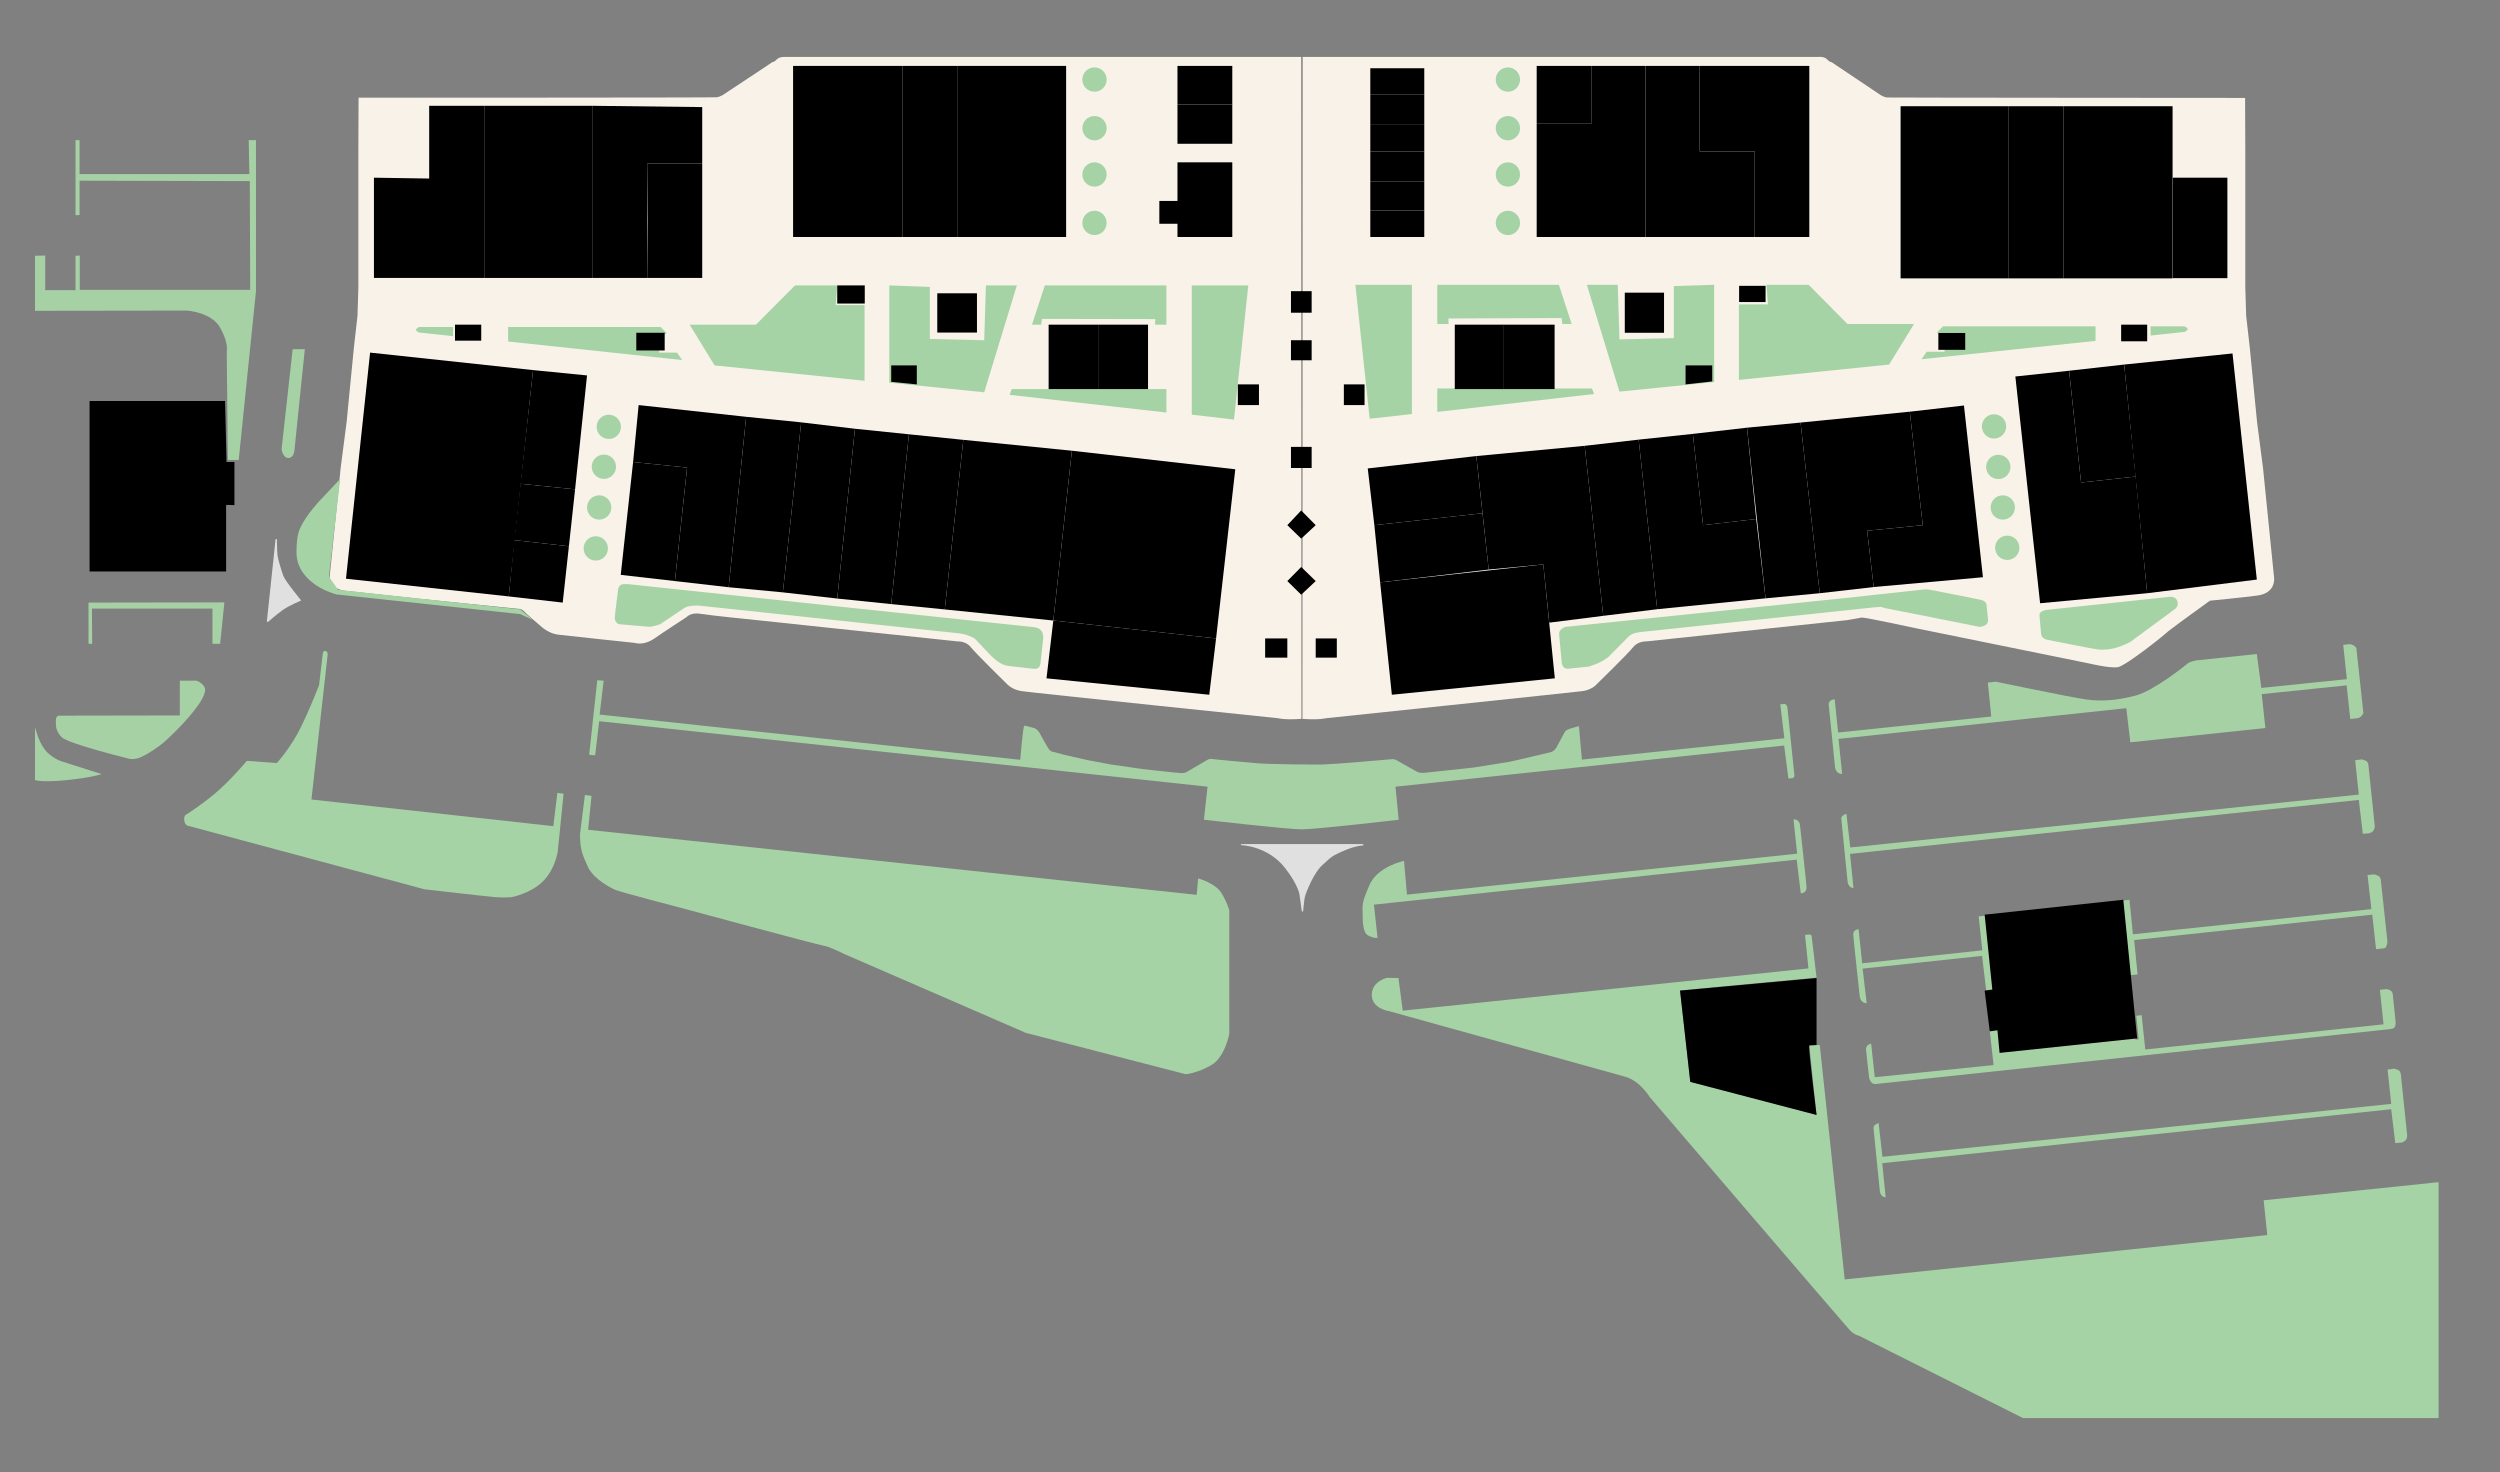 <?xml version="1.0" encoding="UTF-8" standalone="no"?>
        <svg
          version="1.1"
          id="maparecifeoutlet"
          xmlns="http://www.w3.org/2000/svg"
          xmlns:xlink="http://www.w3.org/1999/xlink"
          x="0px"
          y="0px"
          viewBox="0 0 1172 690.1"
          style="enable-background: new 0 0 1172 690.1"
          xml:space="preserve"
        >
          <rect x="0" y="0" width="1172" height="690.1" fill="#808080" stroke="none"/>
          <style type="text/css">
            .st0 {
              fill: #f9f2e8;
            }
            .st1 {
              fill: #a5d3a5;
            }
            .st2 {
              fill: #a5d1a5;
            }
            .st3 {
              fill: #e0e0e0;
            }
          </style>
          <g id="Camada_4"></g>
          <g id="Camada_6">
            <g>
              <g>
                <path
                  class="st0"
                  d="M368.5,26.7c0,0-2.9-0.3-4.3,1.1c-1.4,1.5-2.1,1.3-2.1,1.3l-2.8,1.9l-20.4,13.5c0,0-1.5,0.9-2.8,1.1
                  c-1.3,0.2-168,0.2-168,0.2l-0.1,25v64l-0.4,13.2l-1.7,15l-3.4,34.8l-2.8,21.6l-5.2,51.5c0,0,0.2,5.3,7.6,6.1
                  c7.4,0.8,34.4,3.7,34.4,3.7l47.4,4.8c0,0,1.1,0.3,1.8,1.1c0.6,0.8,8.7,7.7,8.7,7.7s3.2,2.7,7.1,3.2s36.2,3.9,36.2,3.9
                  s3.9,1.4,8.8-1.9c4.9-3.4,15.5-10.3,15.5-10.3s1.9-2.3,6.8-1.4c4.8,0.8,25.8,2.9,25.8,2.9l94.4,10c0,0,3.9-0.2,6.1,2.7
                  c2.3,2.9,16.9,17.2,16.9,17.2s2.3,2.7,6.9,3.4s120.2,12.7,120.2,12.7s3.1,0.9,11,0.3L610,26.7H368.5z"
                ></path>
                <path
                  class="st0"
                  d="M1066.1,270.9l-5.2-51.5l-2.8-21.6l-3.4-34.8l-1.7-15l-0.4-13.2v-64l-0.1-24.9c0,0-166.8-0.1-168-0.2
                  c-1.3-0.2-2.8-1.1-2.8-1.1L861.4,31l-2.8-1.9c0,0-0.7,0.2-2.1-1.3c-1.4-1.5-4.3-1.1-4.3-1.1H610.7L610.6,337
                  c7.9,0.6,11-0.3,11-0.3s115.5-12.1,120.2-12.7s6.9-3.4,6.9-3.4s14.7-14.3,16.9-17.2c2.3-2.9,6.1-2.7,6.1-2.7l94.4-10l6.7-1.2
                  c2.2,0,24.8,4.9,24.8,4.9l82.1,16.7c0,0,9.2,2.2,13,1.7s22.3-15.4,23-16.2s12.3-9.2,12.3-9.2l8-5.8c0,0,14.7-1.4,22.1-2.4
                  C1067.1,278.1,1066.1,270.9,1066.1,270.9z"
                ></path>
              </g>
              <polygon
                class="st1"
                points="558.7,133.8 585.2,133.8 578.5,196.7 558.7,194.4 		"
              ></polygon>
              <polygon
                class="st1"
                points="546.8,152.2 546.8,133.8 489.8,133.8 483.8,152.2 488.1,152.2 488.5,149.5 541.6,149.6 541.5,152.2
                    "
              ></polygon>
              <polygon
                class="st1"
                points="474.3,182.4 473.3,185.1 546.8,193.4 546.8,182.4 		"
              ></polygon>
              <polygon
                class="st1"
                points="476.7,133.8 461.4,183.9 416.9,179.4 416.9,133.8 435.9,134.5 435.9,158.9 461.4,159.5 462.2,133.8
                    "
              ></polygon>
              <polygon
                class="st1"
                points="391.8,143 392.5,133.8 372.7,133.8 354.4,152.2 323.3,152.2 335,171.3 405.3,178.5 405.3,143 		"
              ></polygon>
              <polygon
                class="st1"
                points="312.6,156.2 309,157.8 309,165.3 317.4,165.3 319.8,168.8 238.2,160.1 238.2,153.3 309.7,153.3 		"
              ></polygon>
              <path
                class="st1"
                d="M196.6,153.3c-1.6,0.5-1.6,1.4-1.6,1.4s0.5,1,1.6,1.2c1.1,0.1,15.8,1.7,15.8,1.7v-4.3L196.6,153.3
                L196.6,153.3z"
              ></path>
              <polygon
                class="st1"
                points="661.9,133.5 635.4,133.5 642.1,196.3 661.9,194.1 		"
              ></polygon>
              <polygon
                class="st1"
                points="673.8,151.9 673.8,133.5 730.8,133.5 736.8,151.9 732.4,151.9 732.1,149.1 679,149.3 679.1,151.9
                "
              ></polygon>
              <polygon
                class="st1"
                points="746.3,182.1 747.3,184.7 673.8,193.1 673.8,182.1 		"
              ></polygon>
              <polygon
                class="st1"
                points="743.9,133.5 759.2,183.6 803.6,179.1 803.6,133.5 784.7,134.1 784.7,158.5 759.2,159.1 758.4,133.5
                    "
              ></polygon>
              <polygon
                class="st1"
                points="828.8,142.7 828.1,133.5 847.9,133.5 866.1,151.9 897.3,151.9 885.6,170.9 815.2,178.1 815.2,142.7
                    "
              ></polygon>
              <polygon
                class="st1"
                points="908,155.8 911.6,157.5 911.6,164.9 903.2,164.9 900.8,168.4 982.4,159.8 982.4,153 910.9,153 		"
              ></polygon>
              <path
                class="st1"
                d="M1024,153c1.6,0.5,1.6,1.4,1.6,1.4s-0.5,1-1.6,1.2c-1.1,0.1-15.8,1.7-15.8,1.7V153H1024z"
              ></path>
              <circle class="st1" cx="285.4" cy="200.1" r="5.7"></circle>
              <circle class="st1" cx="513.1" cy="104.5" r="5.7"></circle>
              <circle class="st1" cx="513.1" cy="81.8" r="5.7"></circle>
              <circle class="st1" cx="513.1" cy="60.1" r="5.7"></circle>
              <circle class="st1" cx="513.1" cy="37.3" r="5.7"></circle>
              <circle class="st1" cx="706.9" cy="104.5" r="5.7"></circle>
              <circle class="st1" cx="934.8" cy="199.9" r="5.7"></circle>
              <circle class="st1" cx="936.8" cy="218.9" r="5.7"></circle>
              <circle class="st1" cx="938.9" cy="237.9" r="5.7"></circle>
              <circle class="st1" cx="941" cy="256.8" r="5.7"></circle>
              <circle class="st1" cx="706.9" cy="81.8" r="5.7"></circle>
              <circle class="st1" cx="706.9" cy="60.1" r="5.7"></circle>
              <circle class="st1" cx="706.9" cy="37.3" r="5.7"></circle>
              <circle class="st1" cx="283.1" cy="218.8" r="5.7"></circle>
              <circle class="st1" cx="280.9" cy="237.9" r="5.7"></circle>
              <circle class="st1" cx="279.3" cy="257.1" r="5.7"></circle>
              <path
                class="st1"
                d="M159.5,224.5l-5.3,45.8l4.3,6.2l85.4,9.2l5.9,4.9l-5.9-2.7l-86-9.2c-4.3-1-18.9-6.6-18.9-19.7
                c0-4,0.2-8,1.7-11.4c2.8-6.2,9.2-12.9,9.2-12.9L159.5,224.5z"
              ></path>
              <path
                class="st1"
                d="M959.5,285.9l57.5-6.1c0,0,2.9-0.4,3.7,1.9s-0.8,3.6-0.8,3.6l-21,15.5c0,0-3.4,2-7.7,3.1
                c-2.7,0.6-4.9,0.8-7.5,0.6c-1.4-0.1-23.6-4.5-23.6-4.5s-3-0.4-3.2-2.7c-0.2-2.3-0.6-6.1-0.8-8.9
                C956,286.3,959.5,285.9,959.5,285.9z"
              ></path>
              <path
                class="st1"
                d="M655.6,458.5l2,15.3L847.8,454l-1.6-15.7l2-0.2c0,0,1-0.1,1.1,0.8s2.3,19.4,2.3,19.4l-64,6l4.8,42.8
                l59.2,15.5l-3.4-32.6l4.9-0.1l11.7,109.9l198.1-20.8l-1.7-16.3l82-8.5v110.6H948.4l-76.9-38.6c0,0-2.1-0.4-4-2.3
                s-94.1-109.6-94.1-109.6s-4.6-7.6-11.4-9.5S651.1,474,651.1,474s-8-1.1-8-7.6s7.2-8,7.2-8L655.6,458.5z"
              ></path>
              <path
                class="st1"
                d="M561.7,411.8c0,0,7.9,2.1,10.8,6.7s3.8,8.4,3.8,8.4v57.6c0,0-1.9,11-8.4,14.8s-12,4.3-12,4.3l-75-19.4
                l-85.2-37c0,0-6.7-3.4-9.3-3.8c-2.6-0.3-68.3-18.1-68.3-18.1S289.9,418,288,417s-8.7-4.3-12-9.8c-2.6-5.8-4.1-8.3-4.1-16l2.3-18.5
                l3.1,0.4l-1.6,15.9L561,419.5L561.7,411.8z"
              ></path>
              <path
                class="st1"
                d="M733.7,293.9l130-13.4l37.7-4.1c0,0,1.6-0.2,3,0s24.2,4.8,24.2,4.8s2.5,0.4,2.7,2.4s0.7,7.1,0.7,7.1
                s0.2,1.2-0.9,2.1c-1,0.9-2.9,1.1-2.9,1.1l-44.4-8.8l-2-0.6c-3,0.2-3,0.2-3,0.2l-109.7,11.6c0,0-3.7,0.3-5.4,1.9
                c-1.6,1.6-9.7,9.8-9.7,9.8s-2.6,2-4.8,2.9s-4.4,1.6-4.4,1.6l-9.7,1c0,0-1.4,0.1-2.2-0.9s-0.8-2.3-0.8-2.3l-1.2-13.2
                c0,0,0-1.1,0.8-1.9S733.7,293.9,733.7,293.9z"
              ></path>
              <path
                class="st1"
                d="M146,374.8l113.4,12.5l1.9-15.6l2.9,0.4l-2.7,26.8c0,0-1,8.2-6.8,14.1s-14.9,7.6-14.9,7.6s-3.6,0.3-7.4,0
                c-3.9-0.3-33.4-3.7-33.4-3.7L88.8,387.3c0,0-2.1,0-2.4-2.6c-0.4-2.6,1.2-3,1.2-3s9.2-5.9,15.9-12.1c6.7-6.2,12.2-12.9,12.2-12.9
                l14.1,1c0,0,6.8-7.4,11.6-17.5c4.8-10,8.2-19.1,8.2-19.1l1.7-14.5c0,0,0.1-1.7,1.3-1.4c1.2,0.3,1,1.8,1,1.8L146,374.8z"
              ></path>
              <path
                class="st1"
                d="M296.8,274.1c0,0,185.4,19.7,187.9,19.9c5.4,0.6,4.3,5.8,4.3,5.8l-1.2,10.9c0,0,0,0.9-0.7,2.1
                c-0.8,1.2-3.8,0.6-3.8,0.6l-10.5-1.2c-3.5-0.3-6.9-3.4-8.8-5.4s-7.1-7.5-7.1-7.5s-3.4-2-7.4-2.4c-3.9-0.4-121.9-13-121.9-13
                s-4.6-0.3-6.9,1.2s-11,7.4-11,7.4s-3.4,1.5-5.8,1.3c-4.6-0.4-13.1-1.1-12.9-1.1c-2.5,0-2.8-2.4-2.8-3.3s1.6-13.2,1.6-13.2
                s0.1-1.2,1.2-2S296.8,274.1,296.8,274.1z"
              ></path>
              <path
                class="st2"
                d="M566.1,368.8l-1.7,15.5c0,0,39.1,4.5,45.9,4.5c6.8,0,45.4-4.5,45.4-4.5l-1.5-15.5l182.2-19.3l2,15.5l1.8-0.2
                c0,0,1.2-0.1,1-1.5c-0.1-1.4-3.3-31.9-3.3-31.9s-0.5-1.5-1.4-1.4s-1.9,0.2-1.9,0.2l1.9,15.9l-94.9,10l-1.4-15.7l-4.2,1.2
                c0,0-1.9,0.6-2.4,1.5s-4,7.4-4,7.4s-1,1.8-2.9,2.2c-1.9,0.4-16.3,3.9-18.9,4.4c-2.6,0.4-15.3,2.5-16.8,2.7
                c-1.4,0.2-23.4,2.5-23.4,2.5s-2,0.2-3.3-0.5s-8.4-4.7-8.4-4.7s-1.7-1.4-3.3-1.2c-1.6,0.2-27.8,2.4-32.3,2.5
                c-4.4,0.1-25.9-0.1-31.2-0.6c-5.3-0.4-20.3-1.9-20.3-1.9s-1.3-0.5-2.9,0.4s-9.4,5.5-9.4,5.5s-0.7,0.8-3.5,0.6s-17.7-1.9-17.7-1.9
                l-14.5-2.1l-10.7-2l-11.4-2.6l-4.8-1.3c0,0-1.3,0.2-2.6-1.9c-1.3-2.1-4.1-7.3-4.1-7.3s-1.2-1.5-1.9-1.8s-4.5-1.3-5.1-1.3
                c-0.6-0.1-1.9,16-1.9,16L281.1,335l1.9-15.9l-3-0.2l-3.8,34.9l2.8,0.3l1.9-16L566.1,368.8z"
              ></path>
              <path
                class="st2"
                d="M871.3,435.6c0,0-2.5,0.1-2.5,2.4c0.1,2.3,3.1,29.6,3.1,29.6s0.7,2.8,3.2,2.7l-1.9-16.2l56-6l1.9,16l2.3,19.1
                l-0.6,0.1l1.8,16l-55.7,5.7l-1.7-15.7c0,0-2.6,0.3-2.4,2.8c0.2,2.5,1.5,13.5,1.5,13.5s0.8,2.8,2.9,2.6
                c2.1-0.2,239.8-25.6,239.8-25.6s2.9-0.1,3.5-0.9s0.6-2.3,0.6-2.3l-1.4-13.5c0,0-0.1-0.9-0.9-1.5s-2.1-0.7-2.1-0.7l-3,0.3l1.7,16.2
                L1005.7,492l-1.7-16.1l-2.5,0.3l1.1,11l-1.5,0.2l-2.8-30.2l3.8-0.4l-1.6-16.1l111.6-11.9l1.8,16.2l3.2-0.4c0,0,1.2,0.2,1.7-1.2
                c0.5-1.4,0.4-2.2,0.4-2.2l-3.1-29c0,0-0.4-1.2-0.9-1.5c-0.5-0.2-2-0.8-2-0.8l-3.3,0.3l1.8,16L999.9,438l-1.6-16.2l-2.6,0.3
                l-68.1,7.5l1.7,15.9l-56.3,6.1L871.3,435.6z"
              ></path>
              <path
                class="st2"
                d="M882.5,542.3l-1.8-15.8c0,0-2.5,0.7-2.4,2.2c0.1,1.6,3,30,3,30s0.4,2.5,2.7,2.6l-1.6-16L1121,520l1.9,15.9
                l3.1-0.3c0,0,1.1-0.3,1.8-1.1c0.7-0.9,0.7-2.1,0.7-2.1l-3-28.9c0,0-0.2-1.2-0.8-1.6c-0.6-0.5-2.3-0.9-2.3-0.9l-3.1,0.4l1.7,16.1
                L882.5,542.3z"
              ></path>
              <path
                class="st2"
                d="M867.4,397.3l-1.8-15.8c0,0-2.5,0.7-2.4,2.2c0.1,1.6,3,30,3,30s0.4,2.5,2.7,2.6l-1.6-16l238.5-25.3l1.9,15.9
                l3.1-0.3c0,0,1.1-0.3,1.8-1.1c0.7-0.9,0.7-2.1,0.7-2.1l-3-28.9c0,0-0.2-1.2-0.8-1.6c-0.6-0.5-2.3-0.9-2.3-0.9l-3.1,0.4l1.7,16.1
                L867.4,397.3z"
              ></path>
              <path
                class="st2"
                d="M1058,306.6l-28.4,3c0,0-3,0.5-4.1,1.5c-1.2,1-15.7,12.7-24.4,15s-16.1,2.8-23.2,1.8
                c-7.1-1-41.2-8.1-41.2-8.1s-0.7-0.3-1.3-0.2s-3.5,0.4-3.5,0.4l1.6,15.9l-71.8,7.5l-1.6-15.6c0,0-3,0.2-2.8,2.6s3,29.5,3,29.5
                s0.5,3.1,3.3,2.9l-1.7-16.4L996.8,332l1.9,16l63.3-6.7l-1.7-15.9l39.8-4.1l1.7,15.8l3.3-0.4c0,0,1.1,0,2.1-1.2s0.7-1.7,0.7-1.7
                l-3.2-29.6c0,0,0.2-0.5-1-1.4s-2.4-0.8-2.4-0.8l-2.8,0.3l1.7,16.1l-40.1,4.1"
              ></path>
              <path
                class="st2"
                d="M645.8,439.7l-1.7-15.6L842.3,403l1.9,15.8c0,0,2.9,0.1,2.7-3s-3.1-29.2-3.1-29.2s-0.3-2.6-3-2.5l1.7,16.1
                l-182.9,19.2l-1.4-15.8c0,0-12.4,2.5-16.2,11.3s-3.2,9.1-3.2,13.1s0.1,9.5,2.7,10.6C643.9,439.9,645.8,439.7,645.8,439.7z"
              ></path>
              <path
                class="st2"
                d="M16.4,340.8v24.9c0,0,3.4,1.2,15.1,0c11.6-1.2,16.1-2.8,16.1-2.8l-19.1-6.1c0,0-4.6-1.6-7.5-5.4
                C17.9,347.4,16.4,340.8,16.4,340.8z"
              ></path>
              <path
                class="st2"
                d="M26.2,337.4c0,2.2-0.4,4.9,2.6,8.1S61,355.8,61,355.8s2.3,0.4,5.2-0.9c2.9-1.3,8.4-4.8,11.5-7.7
                c5.9-5.3,16.9-16.7,18.2-22.4c0,0,0.9-1.6-0.5-3.4s-3.3-2.3-3.3-2.3h-7.8v16.3l-56.2,0.1C28.1,335.5,26.3,335.2,26.2,337.4z"
              ></path>
              <polygon
                class="st2"
                points="43.2,301.8 41.5,301.8 41.5,282.5 105.2,282.4 103.2,301.8 99.6,301.8 99.6,285.3 43.1,285.3 		"
              ></polygon>
              <path
                class="st2"
                d="M111.9,215.7l8.1-79.2V65.7h-3.4l0.3,15.9H37.3V65.7h-1.9v35.2l1.9-0.1V84.7l79.8,0.2l0.2,51H37.4v-16.1
                l-2,0.1V136H21.2v-16.2l-4.8,0.1v25.8l71.2-0.1c0,0,11.5,0.7,15.6,8s3.1,11.1,3.1,11.1l0.5,50.9L111.9,215.7L111.9,215.7z"
              ></path>
              <path
                class="st2"
                d="M137.2,163.7h5.7l-4.9,47.7c0,0-0.4,3.4-2.9,3.3c-2.5-0.1-3.1-4.1-3.1-4.1L137.2,163.7z"
              ></path>
              <path
                class="st3"
                d="M125.6,291.6c0,0,4.3-3.8,7.2-5.8c2.9-2,8.4-4.3,8.4-4.3s-7.3-8.8-8.4-11.6c-1-2.8-2.3-7.1-2.7-9.5
                c-0.2-1.6-0.3-7.7-0.3-7.7h-0.6l-4.1,38.6L125.6,291.6z"
              ></path>
              <path
                class="st3"
                d="M581.7,396.2c0,0,12.6,0.2,20.8,10.8c6.2,8,6.7,12.4,6.7,12.4l1.1,7.9h0.6c0,0,0.5-5.9,0.9-7.2
                c0.4-1.3,3.9-11,8.5-14.9c2.4-2,3-3.2,6.3-4.8c0,0,6.9-3.7,12.5-4.1v-0.6h-57.3L581.7,396.2L581.7,396.2z"
              ></path>
            </g>
          </g>
          <g id="Camada_5"></g>
          <g id="landmarks-small-first">
            <polygon
              id="Ciao"
              class="st4"
              points="493.8,290.9 490.6,318 566.9,325.7 570.1,299.3 	"
            ></polygon>
            <polygon
              id="Brands_House"
              class="st4 mapplic-clickable"
              points="579.1,220 570.1,299.3 493.8,290.9 502.5,211.3 	"
            ></polygon>
            <polygon
              id="New_Balance"
              class="st4 mapplic-clickable"
              points="451.6,206.2 442.9,285.7 493.8,290.9 502.5,211.3 	"
            ></polygon>
            <polygon
              id="Alleatory"
              class="st4 mapplic-clickable"
              points="426.1,203.6 451.6,206.2 442.9,285.7 417.8,283.2 	"
            ></polygon>
            <polygon
              id="Surf_Co"
              class="st4 mapplic-clickable"
              points="400.8,201 426.1,203.6 417.8,283.2 392.5,280.6 	"
            ></polygon>
            <polygon
              id="Artex"
              class="st4 mapplic-clickable"
              points="375.6,198 367,277.7 392.5,280.6 400.8,201 	"
            ></polygon>
            <polygon
              id="Loja_48"
              class="st4"
              points="349.8,195.4 341.6,275.3 367,277.7 375.6,198 	"
            ></polygon>
            <polygon
              id="Kipling"
              class="st4 mapplic-clickable"
              points="299.4,189.9 296.8,216.6 322.1,219.2 316.4,272.4 341.6,275.3 349.8,195.4 	"
            ></polygon>
            <polygon
              id="Drogamar"
              class="st4 mapplic-clickable"
              points="291,269.5 316.4,272.4 322.1,219.2 296.8,216.6 	"
            ></polygon>
            <polygon
              id="Trifil"
              class="st4 mapplic-clickable"
              points="238.5,279.6 263.8,282.5 266.7,256.1 241.1,253.2 	"
            ></polygon>
            <polygon
              id="Linda_Dondoca"
              class="st4"
              points="244,226.8 241.1,253.2 266.7,256.1 269.6,229.4 	"
            ></polygon>
            <polygon
              id="Ingá_Vinhos"
              class="st4 mapplic-clickable"
              points="249.9,173.5 244,226.8 269.6,229.4 275.2,176 	"
            ></polygon>
            <polygon
              id="Polo_Wear"
              class="st4 mapplic-clickable"
              points="173.5,165.3 249.9,173.5 238.5,279.6 162.2,271.3 	"
            ></polygon>
            <polygon
              id="Caixa_Economica"
              class="st4"
              points="175.3,130.3 227,130.3 227,49.6 201.2,49.6 201.2,83.7 175.3,83.3 	"
            ></polygon>
            <rect
              id="Lojas_Americanas"
              x="227"
              y="49.6"
              class="st4"
              width="50.9"
              height="80.7"
            ></rect>
            <polygon
              id="Carmen_Steffans"
              class="st4 mapplic-clickable"
              points="329.2,50.2 329.2,76.7 303.4,76.7 303.4,130.3 277.9,130.3 277.9,49.6 	"
            ></polygon>
            <polygon
              id="Sonho_dos_Colchões"
              class="st4 mapplic-clickable"
              points="329.2,103.6 303.6,103.6 303.4,76.7 329.2,76.7 	"
            ></polygon>
            <polyline
              id="Yes_Cosmét"
              class="st4 mapplic-clickable"
              points="329.2,130.3 303.4,130.3 303.6,103.6 329.2,103.6 	"
            ></polyline>
            <polygon
              id="McDonalds"
              class="st4"
              points="42,188 42,267.9 106,267.9 106,236.7 109.9,236.8 109.9,216.6 106.2,216.6 105.5,188
              "
            ></polygon>
            <rect
              id="Zizane"
              x="371.8"
              y="30.9"
              class="st4 mapplic-clickable"
              width="51.2"
              height="80.2"
            ></rect>
            <rect
              id="Loja_11"
              x="423"
              y="30.9"
              class="st4"
              width="25.9"
              height="80.2"
            ></rect>
            <rect
              id="TNG"
              x="448.8"
              y="30.9"
              class="st4 mapplic-clickable"
              width="51"
              height="80.2"
            ></rect>
            <rect
              id="Ocullum"
              x="439.4"
              y="137.5"
              class="st4 mapplic-clickable"
              width="18.6"
              height="18.4"
            ></rect>
            <rect
              id="Delta_Café"
              x="491.6"
              y="152.2"
              class="st4 mapplic-clickable"
              width="23.2"
              height="30.2"
            ></rect>
            <rect
              id="Time_Center"
              x="514.8"
              y="152.2"
              class="st4 mapplic-clickable"
              width="23.4"
              height="30.2"
            ></rect>
            <rect
              id="Crocs"
              x="682"
              y="152.2"
              class="st4 mapplic-clickable"
              width="23"
              height="30.2"
            ></rect>
            <rect
              id="Vagamundo"
              x="704.9"
              y="152.2"
              class="st4 mapplic-clickable"
              width="23.9"
              height="30.2"
            ></rect>
            <rect
              id="Cheirin_Bão"
              x="761.7"
              y="137.2"
              class="st4 mapplic-clickable"
              width="18.4"
              height="18.8"
            ></rect>
            <rect
              id="Feeling"
              x="720.4"
              y="30.9"
              class="st4"
              width="25.6"
              height="27.1"
            ></rect>
            <polygon
              id="Guess"
              class="st4 mapplic-clickable"
              points="720.4,111.1 771.4,111.1 771.4,30.9 746,30.9 746,58 720.4,58 	"
            ></polygon>
            <polygon
              id="Levis"
              class="st4 mapplic-clickable"
              points="822.6,111.1 822.6,71 796.8,71 796.8,30.9 771.4,30.9 771.4,111.1 	"
            ></polygon>
            <polygon
              id="Ad_Fashion"
              class="st4 mapplic-clickable"
              points="848.2,111.1 848.2,30.9 796.8,30.9 796.8,71 822.6,71 822.6,111.1 	"
            ></polygon>
            <polygon
              id="Spicy"
              class="st4 mapplic-clickable"
              points="641.2,219.6 644.3,246.2 695,240.6 692.1,213.8 	"
            ></polygon>
            <polygon
              id="Mitchell"
              class="st4 mapplic-clickable"
              points="697.9,267 695,240.6 644.3,246.2 647,273 	"
            ></polygon>
            <polygon
              id="Aramis"
              class="st4 mapplic-clickable"
              points="723.5,264.6 728.9,318 652.5,325.7 647,273 	"
            ></polygon>
            <polygon
              id="Tommy_Hilfiger"
              class="st4 mapplic-clickable"
              points="742.9,209 751.6,288.7 726.3,291.9 723.5,264.6 697.9,267 692.1,213.8 	"
            ></polygon>
            <polygon
              id="Tiptop"
              class="st4 mapplic-clickable"
              points="768.2,206.1 776.9,285.6 751.6,288.7 742.9,209 	"
            ></polygon>
            <polygon
              id="Constance"
              class="st4 mapplic-clickable"
              points="793.6,203.4 798.4,246.2 823.3,243.3 827.7,280.5 776.9,285.6 768.2,206.1 	"
            ></polygon>
            <polygon
              id="New_Era"
              class="st4 mapplic-clickable"
              points="819,200.5 823.3,243.3 798.4,246.2 793.6,203.4 	"
            ></polygon>
            <polygon
              id="Live_x21_"
              class="st4 mapplic-clickable"
              points="844.1,198.1 853.1,278.1 827.7,280.5 819,200.5 	"
            ></polygon>
            <polygon
              id="Diesel"
              class="st4 mapplic-clickable"
              points="895.3,193 901.4,246.2 875.3,248.8 878.4,275.2 853.1,278.1 844.1,198.1 	"
            ></polygon>
            <polygon
              id="Lacoste"
              class="st4"
              points="920.7,190.1 929.6,270.6 878.4,275.2 875.3,248.8 901.4,246.2 895.3,193 	"
            ></polygon>
            <rect
              id="Calvin_Klein"
              x="891"
              y="49.8"
              class="st4 mapplic-clickable"
              width="50.7"
              height="80.7"
            ></rect>
            <rect
              id="MMartan"
              x="941.7"
              y="49.8"
              class="st4 mapplic-clickable"
              width="25.6"
              height="80.7"
            ></rect>
            <rect
              id="Aeropostale"
              x="967.3"
              y="49.8"
              class="st4"
              width="51.2"
              height="80.7"
            ></rect>
            <rect
              id="Shineray_Motors"
              x="1018.6"
              y="83.3"
              class="st4 mapplic-clickable"
              width="25.6"
              height="47.1"
            ></rect>
            <polygon
              id="Clube_Marisol"
              class="st4 mapplic-clickable"
              points="944.8,176.5 956.4,282.8 1006.6,278.1 1001.2,223.4 975.6,226.2 970,173.8 	"
            ></polygon>
            <polygon
              id="Loja_A2b"
              class="st4"
              points="995.8,170.9 1001.2,223.4 975.6,226.2 970,173.8 	"
            ></polygon>
            <polygon
              id="Le_Biscuit"
              class="st4"
              points="1046.6,165.7 1058,271.7 1006.6,278.1 995.8,170.9 	"
            ></polygon>
            <path
              id="Fred_Chicken"
              class="st4 mapplic-clickable"
              d="M787.6,464.4l4.8,42.8l59.2,15.5c0,0-4.1-32.6-3.4-32.6c0.7,0,3.4-0.2,3.4-0.2v-31.4
              L787.6,464.4z"
            ></path>
            <polygon
              id="R2"
              class="st4"
              points="937.4,493.6 1001.9,486.8 995.4,421.8 930.4,428.8 934,463.9 930.4,464.4 932.8,483.5
              936.4,483 	"
            ></polygon>
            <rect
              id="Q1"
              x="213.3"
              y="152.2"
              class="st4"
              width="12.3"
              height="7.5"
            ></rect>
            <rect
              id="ZS_Autos"
              x="298.3"
              y="156"
              class="st4 mapplic-clickable"
              width="13.3"
              height="8.3"
            ></rect>
            <rect
              id="Q3"
              x="392.5"
              y="133.8"
              class="st4"
              width="12.9"
              height="8.5"
            ></rect>
            <polygon
              id="Q4"
              class="st4"
              points="417.8,171.3 417.8,179 429.8,180.2 429.8,171.3 	"
            ></polygon>
            <rect
              id="MCQ17"
              x="580.3"
              y="180.2"
              class="st4"
              width="9.9"
              height="9.7"
            ></rect>
            <rect
              id="Chili_Brans"
              x="605.2"
              y="159.5"
              class="st4 mapplic-clickable"
              width="9.7"
              height="9.4"
            ></rect>
            <rect
              id="Casa_Do_Sorvete"
              x="605.2"
              y="136.5"
              class="st4 mapplic-clickable"
              width="9.7"
              height="10.1"
            ></rect>
            <rect
              id="Salsh_x26_Pão"
              x="630"
              y="180.2"
              class="st4 mapplic-clickable"
              width="9.7"
              height="9.7"
            ></rect>
            <polygon
              id="Tea_One"
              class="st4 mapplic-clickable"
              points="603.5,246.2 610,252.5 616.8,246.2 610,239.3 	"
            ></polygon>
            <rect
              id="Vivara"
              x="605.2"
              y="209.5"
              class="st4 mapplic-clickable"
              width="9.7"
              height="9.9"
            ></rect>
            <polygon
              id="Confraria_do_Chopp"
              class="st4"
              points="603.5,272.4 610,278.8 616.8,272.4 610,265.8 	"
            ></polygon>
            <rect
              id="Q15"
              x="593.1"
              y="299.3"
              class="st4"
              width="10.4"
              height="9"
            ></rect>
            <rect
              id="Q14"
              x="616.8"
              y="299.3"
              class="st4"
              width="9.9"
              height="9"
            ></rect>
            <polygon
              id="Q5"
              class="st4"
              points="790.2,171.3 790.2,180.2 802.7,178.8 802.7,171.3 	"
            ></polygon>
            <rect
              id="Banca_Auto"
              x="815.3"
              y="134"
              class="st4 mapplic-clickable"
              width="12.4"
              height="7.6"
            ></rect>
            <rect
              id="Q7"
              x="908.7"
              y="156.1"
              class="st4"
              width="12.6"
              height="7.9"
            ></rect>
            <rect
              id="Q8"
              x="994.4"
              y="152.2"
              class="st4"
              width="12.2"
              height="7.8"
            ></rect>
            <rect
              id="FF01"
              x="552"
              y="30.9"
              class="st4"
              width="25.7"
              height="18.1"
            ></rect>
            <rect
              id="FF02"
              x="552"
              y="49"
              class="st4"
              width="25.7"
              height="18.4"
            ></rect>
            <polygon
              id="Urban"
              class="st4 mapplic-clickable"
              points="552,94.2 552,76.1 577.7,76.1 577.7,111.1 552,111.1 552,104.9 543.5,104.9 543.5,94.2
              "
            ></polygon>
            <rect
              id="FF05"
              x="642.4"
              y="32"
              class="st4"
              width="25.3"
              height="12.4"
            ></rect>
            <rect
              id="FF06"
              x="642.4"
              y="44.4"
              class="st4"
              width="25.3"
              height="13.8"
            ></rect>
            <rect
              id="Comedoria_Telheiros"
              x="642.4"
              y="58.2"
              class="st4 mapplic-clickable"
              width="25.3"
              height="12.8"
            ></rect>
            <rect
              id="PH_Burguer"
              x="642.4"
              y="71"
              class="st4 mapplic-clickable"
              width="25.3"
              height="14"
            ></rect>
            <rect
              id="FF09"
              x="642.4"
              y="85"
              class="st4"
              width="25.3"
              height="13.7"
            ></rect>
            <rect
              id="Parmeggio"
              x="642.4"
              y="98.7"
              class="st4 mapplic-clickable"
              width="25.3"
              height="12.4"
            ></rect>
          </g>
        </svg>
